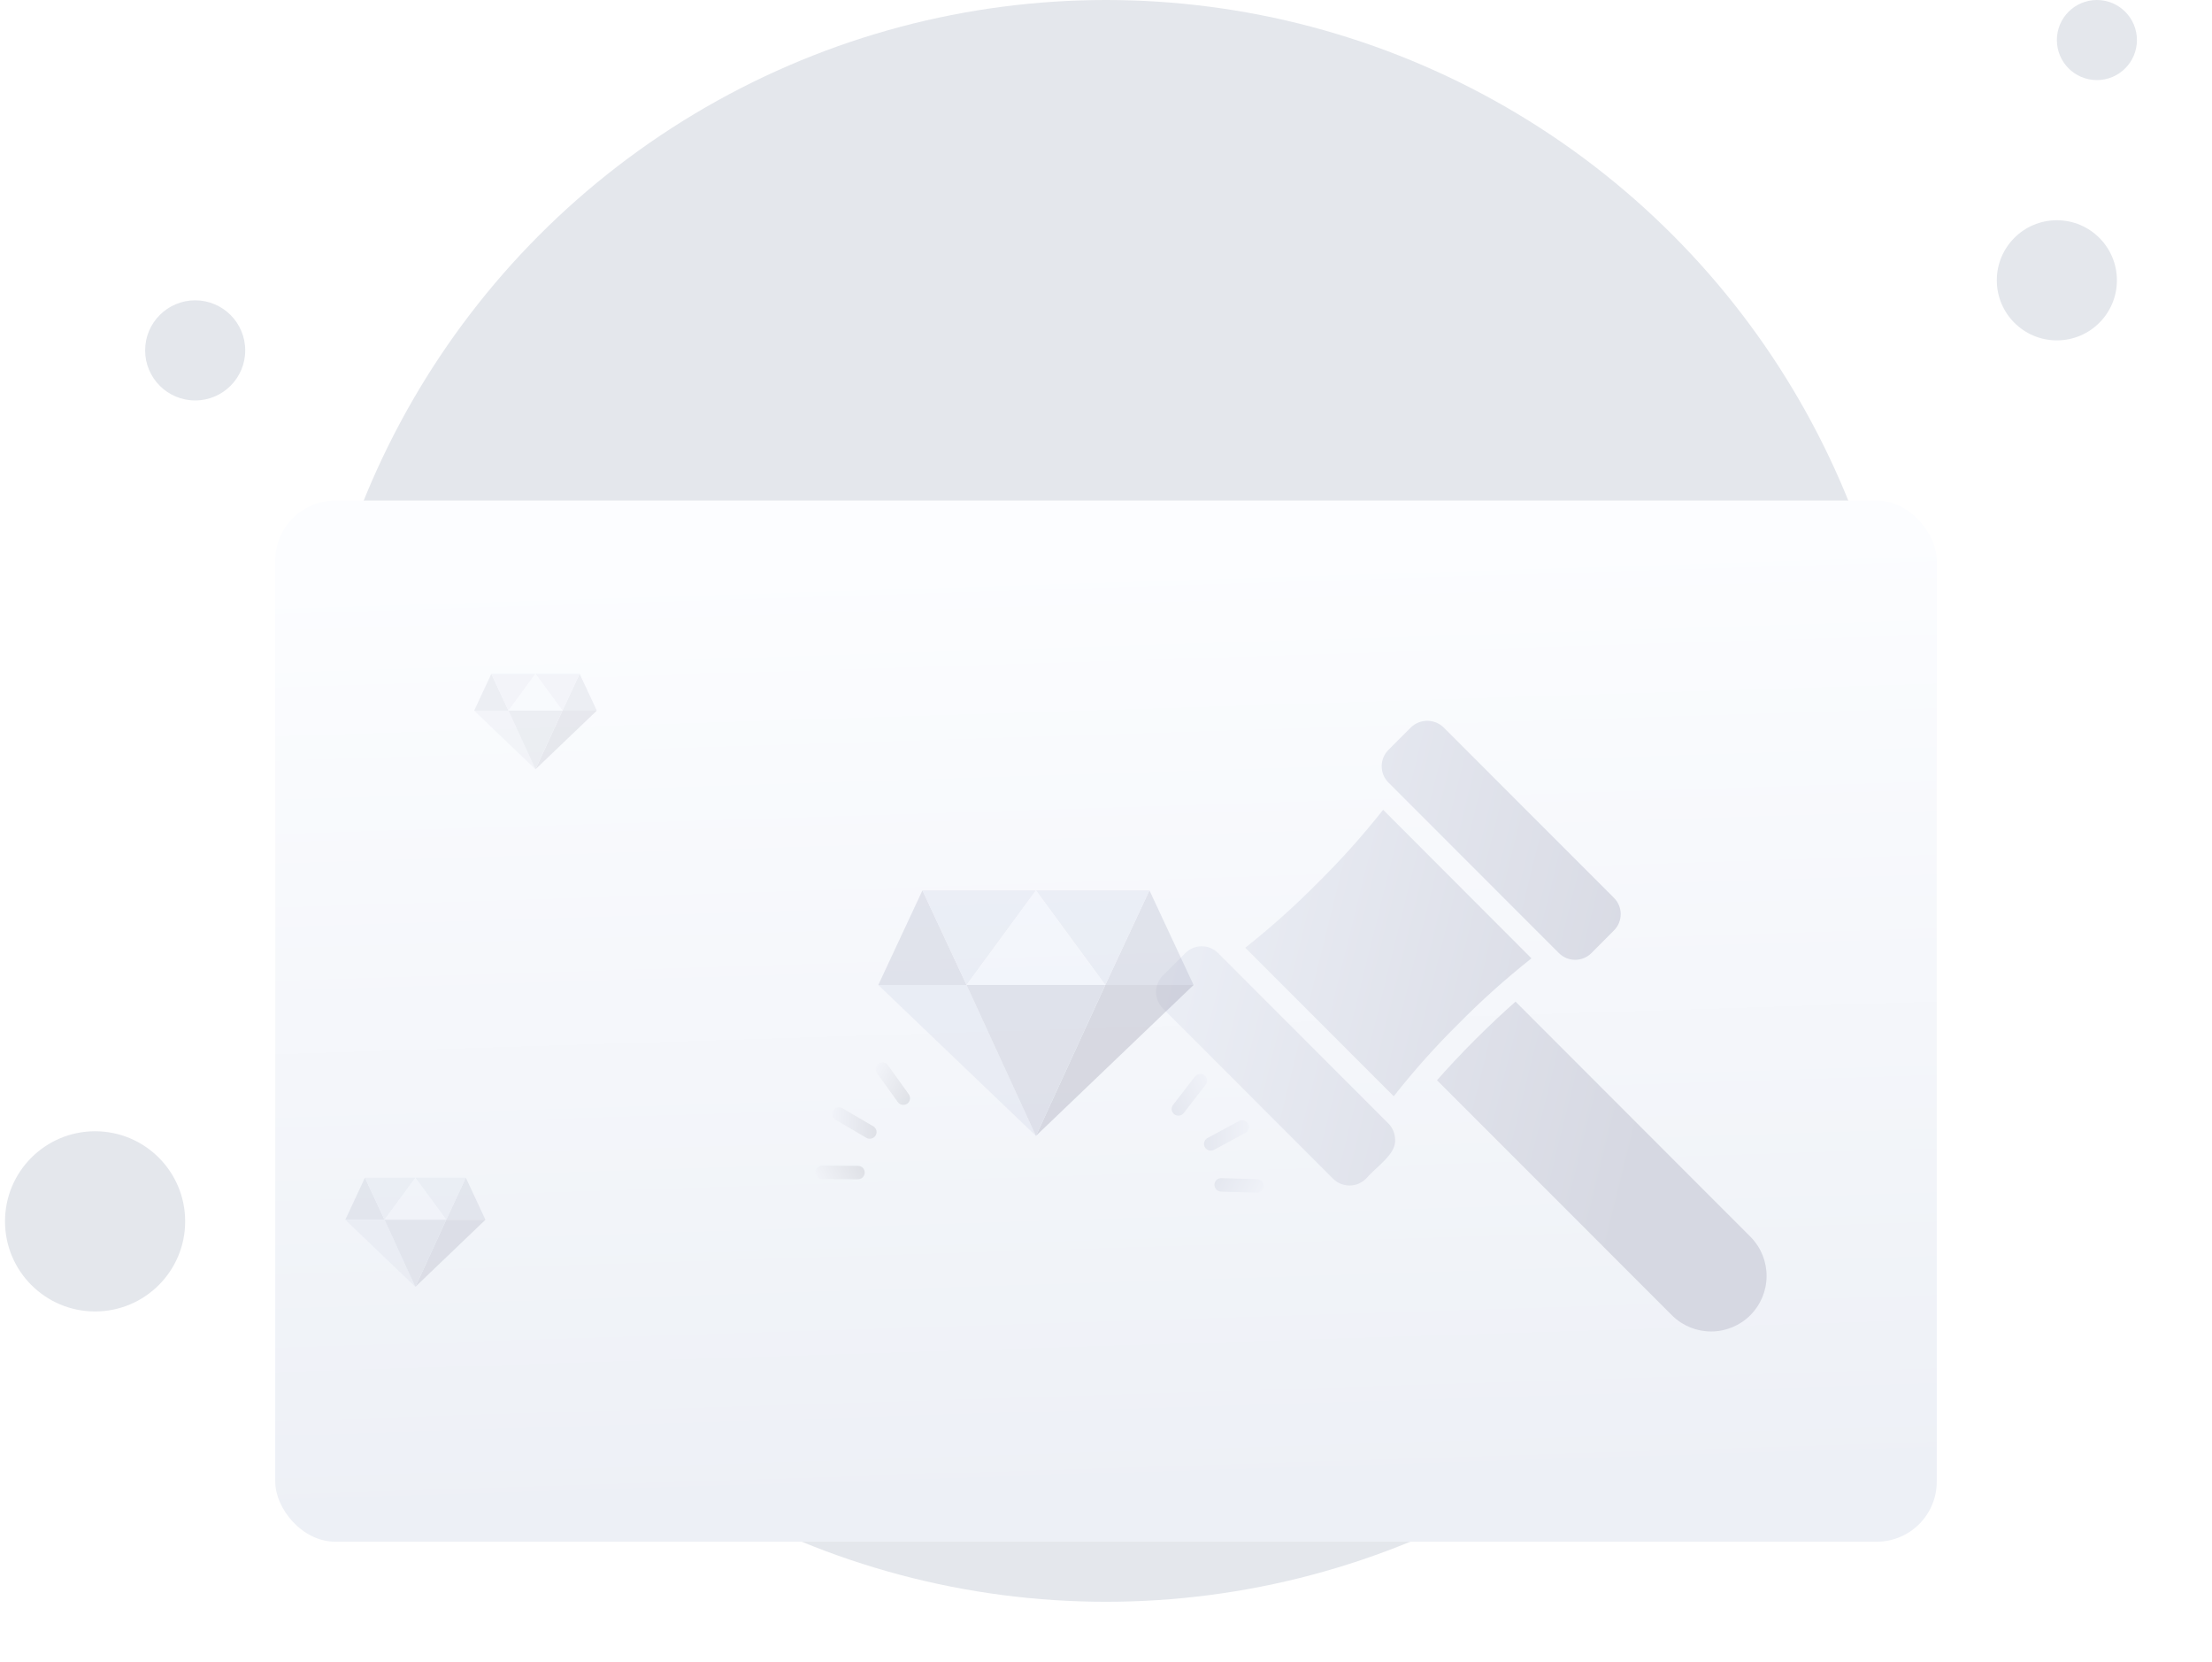 <svg width="221" height="166" viewBox="0 0 221 166" fill="none" xmlns="http://www.w3.org/2000/svg">
<circle cx="19.5" cy="35" r="5" fill="#E4E7EC"/>
<circle cx="9.5" cy="122" r="9" fill="#E4E7EC"/>
<circle cx="205.5" cy="28" r="6" fill="#E4E7EC"/>
<circle cx="110.5" cy="80" r="80" fill="#E4E7EC"/>
<g filter="url(#filter0_dd_7172_93433)">
<rect x="27.5" y="22" width="166" height="104" rx="6" fill="url(#paint0_linear_7172_93433)"/>
<g opacity="0.18" clip-path="url(#clip0_7172_93433)">
<mask id="mask0_7172_93433" style="mask-type:luminance" maskUnits="userSpaceOnUse" x="33" y="87" width="17" height="16">
<path d="M33.5 87H49.5V103H33.5V87Z" fill="white"/>
</mask>
<g mask="url(#mask0_7172_93433)">
<path d="M34.5 93.84L36.46 89.64L38.42 93.84H34.5Z" fill="#9A9FB8"/>
<path d="M36.46 89.64H41.5L38.42 93.84L36.46 89.64Z" fill="#C6CCE0"/>
<path d="M48.5 93.84L46.54 89.64L44.58 93.84H48.5Z" fill="#9A9FB8"/>
<path d="M46.54 89.64H41.5L44.58 93.84L46.54 89.64ZM38.42 93.84L41.5 100.54L34.5 93.84H38.42Z" fill="#C6CCE0"/>
<path d="M44.58 93.84L41.5 100.54L48.5 93.84H44.58Z" fill="#787B94"/>
<path d="M38.42 93.84H44.58L41.5 89.64L38.42 93.84Z" fill="#ECF0FA"/>
<path d="M38.42 93.84L41.5 100.54L44.58 93.84H38.42Z" fill="#9A9FB8"/>
</g>
</g>
<g opacity="0.15" clip-path="url(#clip1_7172_93433)">
<mask id="mask1_7172_93433" style="mask-type:luminance" maskUnits="userSpaceOnUse" x="46" y="37" width="15" height="14">
<path d="M46.5 37H60.5V51H46.5V37Z" fill="white"/>
</mask>
<g mask="url(#mask1_7172_93433)">
<path d="M47.375 42.985L49.09 39.31L50.805 42.985H47.375Z" fill="#9A9FB8"/>
<path d="M49.09 39.31H53.5L50.805 42.985L49.09 39.31Z" fill="#C6CCE0"/>
<path d="M59.625 42.985L57.91 39.31L56.195 42.985H59.625Z" fill="#9A9FB8"/>
<path d="M57.91 39.31H53.5L56.195 42.985L57.91 39.31ZM50.805 42.985L53.5 48.847L47.375 42.985H50.805Z" fill="#C6CCE0"/>
<path d="M56.195 42.985L53.5 48.847L59.625 42.985H56.195Z" fill="#787B94"/>
<path d="M50.805 42.985H56.195L53.5 39.31L50.805 42.985Z" fill="#ECF0FA"/>
<path d="M50.805 42.985L53.5 48.847L56.195 42.985H50.805Z" fill="#9A9FB8"/>
</g>
</g>
<path d="M138.718 50.168C138.286 49.735 138.044 49.148 138.044 48.536C138.044 47.925 138.286 47.338 138.718 46.905L140.965 44.657C141.403 44.236 141.988 44 142.596 44C143.204 44 143.789 44.236 144.227 44.657L161.251 61.687C161.465 61.9 161.634 62.153 161.75 62.432C161.866 62.711 161.925 63.01 161.925 63.312C161.925 63.614 161.866 63.913 161.75 64.192C161.634 64.471 161.465 64.724 161.251 64.938L159.004 67.197C158.79 67.412 158.536 67.583 158.256 67.7C157.976 67.816 157.676 67.876 157.373 67.876C157.07 67.876 156.769 67.816 156.49 67.7C156.21 67.583 155.955 67.412 155.742 67.197L138.718 50.168ZM133.198 89.751C133.632 90.18 134.218 90.42 134.829 90.42C135.439 90.42 136.025 90.18 136.459 89.751C137.481 88.575 139.488 87.28 139.386 85.865C139.387 85.253 139.147 84.665 138.718 84.229L121.695 67.197C121.262 66.765 120.675 66.522 120.064 66.522C119.452 66.522 118.866 66.765 118.433 67.197L116.174 69.457C115.742 69.89 115.5 70.476 115.5 71.088C115.5 71.699 115.742 72.286 116.174 72.719L133.198 89.751ZM145.747 74.231C148.032 71.917 150.457 69.746 153.008 67.728L138.188 52.888C136.168 55.445 133.993 57.875 131.676 60.165C129.391 62.479 126.966 64.65 124.415 66.667L139.248 81.507C141.26 78.947 143.43 76.517 145.747 74.231ZM174.944 95.596L151.419 72.052C150.244 73.078 148.884 74.357 147.374 75.856C145.853 77.379 144.596 78.739 143.57 79.904L167.106 103.448C168.153 104.457 169.555 105.014 171.008 105C172.462 104.985 173.852 104.401 174.879 103.372C175.906 102.343 176.488 100.951 176.5 99.497C176.512 98.043 175.954 96.642 174.944 95.596Z" fill="url(#paint1_linear_7172_93433)"/>
<path d="M121.295 86.854L124.436 85.159C124.766 84.981 124.887 84.573 124.707 84.248C124.527 83.923 124.115 83.803 123.785 83.981L120.643 85.676C120.314 85.854 120.193 86.262 120.373 86.587C120.553 86.912 120.965 87.032 121.295 86.854Z" fill="url(#paint2_linear_7172_93433)"/>
<path d="M118.277 83.174L120.458 80.348C120.686 80.052 120.631 79.63 120.335 79.406C120.038 79.182 119.613 79.241 119.384 79.537L117.203 82.364C116.975 82.66 117.03 83.082 117.326 83.306C117.623 83.529 118.049 83.471 118.277 83.174Z" fill="url(#paint3_linear_7172_93433)"/>
<path d="M121.999 91.03L125.568 91.132C125.942 91.143 126.251 90.851 126.258 90.479C126.264 90.108 125.967 89.798 125.593 89.787L122.024 89.684C121.65 89.674 121.341 89.966 121.334 90.338C121.327 90.709 121.625 91.019 121.999 91.03Z" fill="url(#paint4_linear_7172_93433)"/>
<g opacity="0.5">
<path d="M86.552 85.654L83.471 83.85C83.148 83.661 83.041 83.249 83.232 82.931C83.423 82.612 83.84 82.507 84.163 82.696L87.243 84.5C87.566 84.689 87.673 85.101 87.482 85.419C87.291 85.738 86.874 85.843 86.552 85.654Z" fill="url(#paint5_linear_7172_93433)"/>
<path d="M89.696 82.082L87.615 79.181C87.397 78.877 87.467 78.457 87.771 78.244C88.075 78.03 88.499 78.104 88.717 78.408L90.797 81.309C91.016 81.613 90.946 82.033 90.642 82.246C90.337 82.46 89.914 82.386 89.696 82.082Z" fill="url(#paint6_linear_7172_93433)"/>
<path d="M85.702 89.802L82.132 89.78C81.758 89.778 81.459 89.475 81.466 89.103C81.472 88.731 81.78 88.432 82.154 88.434L85.724 88.456C86.098 88.459 86.397 88.762 86.391 89.133C86.385 89.505 86.076 89.804 85.702 89.802Z" fill="url(#paint7_linear_7172_93433)"/>
</g>
</g>
<circle cx="209.5" cy="4" r="4" fill="#E4E7EC"/>
<g opacity="0.24" clip-path="url(#clip2_7172_93433)">
<mask id="mask2_7172_93433" style="mask-type:luminance" maskUnits="userSpaceOnUse" x="85" y="83" width="37" height="36">
<path d="M85.5 83H121.5V119H85.5V83Z" fill="white"/>
</mask>
<g mask="url(#mask2_7172_93433)">
<path d="M87.75 98.39L92.16 88.94L96.57 98.39H87.75Z" fill="#9A9FB8"/>
<path d="M92.16 88.94H103.5L96.57 98.39L92.16 88.94Z" fill="#C6CCE0"/>
<path d="M119.25 98.39L114.84 88.94L110.43 98.39H119.25Z" fill="#9A9FB8"/>
<path d="M114.84 88.94H103.5L110.43 98.39L114.84 88.94ZM96.57 98.39L103.5 113.465L87.75 98.39H96.57Z" fill="#C6CCE0"/>
<path d="M110.43 98.39L103.5 113.465L119.25 98.39H110.43Z" fill="#787B94"/>
<path d="M96.57 98.39H110.43L103.5 88.94L96.57 98.39Z" fill="#ECF0FA"/>
<path d="M96.57 98.39L103.5 113.465L110.43 98.39H96.57Z" fill="#9A9FB8"/>
</g>
</g>
<defs>
<filter id="filter0_dd_7172_93433" x="7.5" y="22" width="206" height="144" filterUnits="userSpaceOnUse" color-interpolation-filters="sRGB">
<feFlood flood-opacity="0" result="BackgroundImageFix"/>
<feColorMatrix in="SourceAlpha" type="matrix" values="0 0 0 0 0 0 0 0 0 0 0 0 0 0 0 0 0 0 127 0" result="hardAlpha"/>
<feMorphology radius="4" operator="erode" in="SourceAlpha" result="effect1_dropShadow_7172_93433"/>
<feOffset dy="8"/>
<feGaussianBlur stdDeviation="4"/>
<feColorMatrix type="matrix" values="0 0 0 0 0.063 0 0 0 0 0.094 0 0 0 0 0.157 0 0 0 0.03 0"/>
<feBlend mode="normal" in2="BackgroundImageFix" result="effect1_dropShadow_7172_93433"/>
<feColorMatrix in="SourceAlpha" type="matrix" values="0 0 0 0 0 0 0 0 0 0 0 0 0 0 0 0 0 0 127 0" result="hardAlpha"/>
<feMorphology radius="4" operator="erode" in="SourceAlpha" result="effect2_dropShadow_7172_93433"/>
<feOffset dy="20"/>
<feGaussianBlur stdDeviation="12"/>
<feColorMatrix type="matrix" values="0 0 0 0 0.063 0 0 0 0 0.094 0 0 0 0 0.157 0 0 0 0.08 0"/>
<feBlend mode="normal" in2="effect1_dropShadow_7172_93433" result="effect2_dropShadow_7172_93433"/>
<feBlend mode="normal" in="SourceGraphic" in2="effect2_dropShadow_7172_93433" result="shape"/>
</filter>
<linearGradient id="paint0_linear_7172_93433" x1="33.281" y1="124.769" x2="30.258" y2="29.584" gradientUnits="userSpaceOnUse">
<stop stop-color="#EDF0F6"/>
<stop offset="1" stop-color="#FCFDFF"/>
</linearGradient>
<linearGradient id="paint1_linear_7172_93433" x1="112.036" y1="76.272" x2="163.326" y2="88.95" gradientUnits="userSpaceOnUse">
<stop stop-color="#ECEFF6"/>
<stop offset="1" stop-color="#D6D8E2"/>
</linearGradient>
<linearGradient id="paint2_linear_7172_93433" x1="124.779" y1="83.887" x2="120.249" y2="83.966" gradientUnits="userSpaceOnUse">
<stop stop-color="#F0F2F8"/>
<stop offset="1" stop-color="#E4E7EF"/>
</linearGradient>
<linearGradient id="paint3_linear_7172_93433" x1="120.253" y1="79.047" x2="116.148" y2="80.961" gradientUnits="userSpaceOnUse">
<stop stop-color="#F0F2F8"/>
<stop offset="1" stop-color="#E4E7EF"/>
</linearGradient>
<linearGradient id="paint4_linear_7172_93433" x1="126.5" y1="90.202" x2="122.538" y2="88.006" gradientUnits="userSpaceOnUse">
<stop stop-color="#F0F2F8"/>
<stop offset="1" stop-color="#E4E7EF"/>
</linearGradient>
<linearGradient id="paint5_linear_7172_93433" x1="83.173" y1="82.567" x2="87.697" y2="82.804" gradientUnits="userSpaceOnUse">
<stop stop-color="#F0F2F8"/>
<stop offset="1" stop-color="#CBCDD4"/>
</linearGradient>
<linearGradient id="paint6_linear_7172_93433" x1="87.865" y1="77.888" x2="91.901" y2="79.945" gradientUnits="userSpaceOnUse">
<stop stop-color="#F0F2F8"/>
<stop offset="1" stop-color="#CBCDD4"/>
</linearGradient>
<linearGradient id="paint7_linear_7172_93433" x1="81.233" y1="88.818" x2="85.269" y2="86.761" gradientUnits="userSpaceOnUse">
<stop stop-color="#F0F2F8"/>
<stop offset="1" stop-color="#CBCDD4"/>
</linearGradient>
<clipPath id="clip0_7172_93433">
<rect width="16" height="16" fill="white" transform="translate(33.5 87)"/>
</clipPath>
<clipPath id="clip1_7172_93433">
<rect width="14" height="14" fill="white" transform="translate(46.5 37)"/>
</clipPath>
<clipPath id="clip2_7172_93433">
<rect width="36" height="36" fill="white" transform="translate(85.5 83)"/>
</clipPath>
</defs>
</svg>
